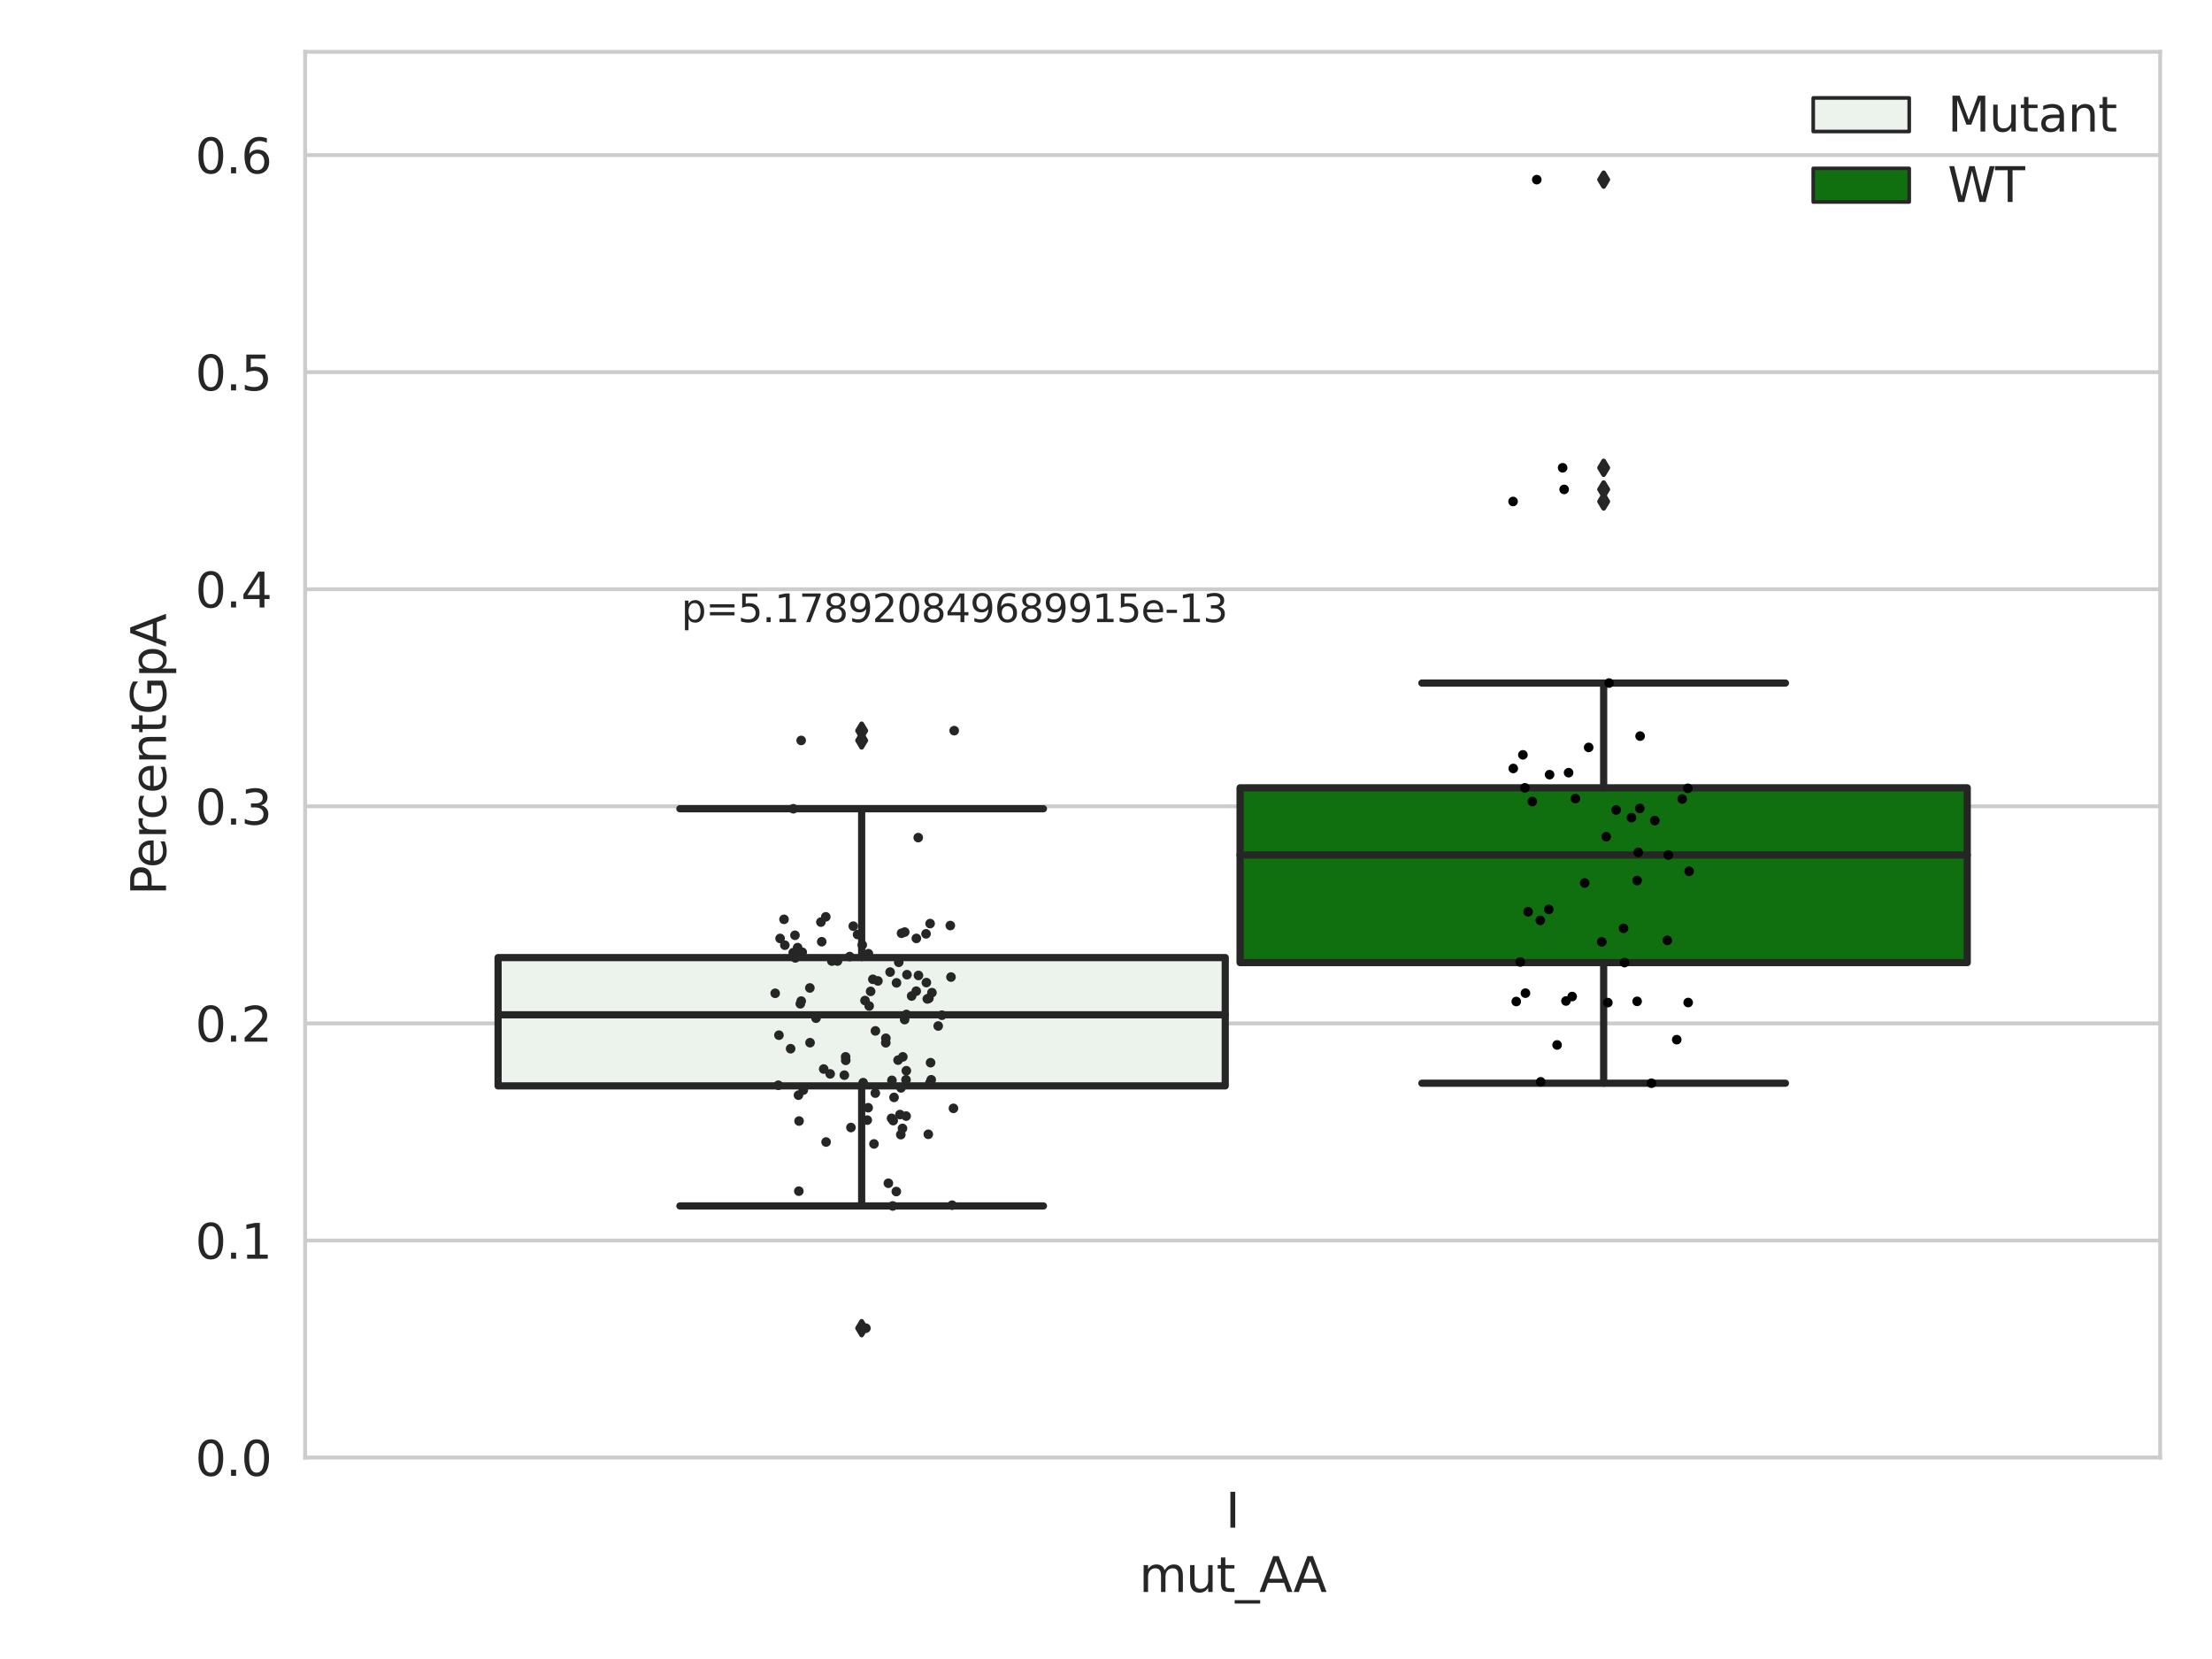 <?xml version="1.0" encoding="utf-8" standalone="no"?>
<!DOCTYPE svg PUBLIC "-//W3C//DTD SVG 1.1//EN"
  "http://www.w3.org/Graphics/SVG/1.1/DTD/svg11.dtd">
<svg xmlns:xlink="http://www.w3.org/1999/xlink" width="460.8pt" height="345.6pt" viewBox="0 0 460.8 345.6" xmlns="http://www.w3.org/2000/svg" version="1.1">
 <defs>
  <style type="text/css">*{stroke-linejoin: round; stroke-linecap: butt}</style>
 </defs>
 <g id="figure_1">
  <g id="patch_1">
   <path d="M 0 345.6 
L 460.8 345.6 
L 460.8 0 
L 0 0 
z
" style="fill: #ffffff"/>
  </g>
  <g id="axes_1">
   <g id="patch_2">
    <path d="M 63.571 303.64 
L 450 303.64 
L 450 10.8 
L 63.571 10.8 
z
" style="fill: #ffffff"/>
   </g>
   <g id="matplotlib.axis_1">
    <g id="xtick_1">
     <g id="text_1">
      <!-- I -->
      <g style="fill: #262626" transform="translate(255.311 318.238)scale(0.1 -0.1)">
       <defs>
        <path id="DejaVuSans-49" d="M 628 4666 
L 1259 4666 
L 1259 0 
L 628 0 
L 628 4666 
z
" transform="scale(0.016)"/>
       </defs>
       <use xlink:href="#DejaVuSans-49"/>
      </g>
     </g>
    </g>
    <g id="text_2">
     <!-- mut_AA -->
     <g style="fill: #262626" transform="translate(237.308 331.638)scale(0.1 -0.1)">
      <defs>
       <path id="DejaVuSans-6d" d="M 3328 2828 
Q 3544 3216 3844 3400 
Q 4144 3584 4550 3584 
Q 5097 3584 5394 3201 
Q 5691 2819 5691 2113 
L 5691 0 
L 5113 0 
L 5113 2094 
Q 5113 2597 4934 2840 
Q 4756 3084 4391 3084 
Q 3944 3084 3684 2787 
Q 3425 2491 3425 1978 
L 3425 0 
L 2847 0 
L 2847 2094 
Q 2847 2600 2669 2842 
Q 2491 3084 2119 3084 
Q 1678 3084 1418 2786 
Q 1159 2488 1159 1978 
L 1159 0 
L 581 0 
L 581 3500 
L 1159 3500 
L 1159 2956 
Q 1356 3278 1631 3431 
Q 1906 3584 2284 3584 
Q 2666 3584 2933 3390 
Q 3200 3197 3328 2828 
z
" transform="scale(0.016)"/>
       <path id="DejaVuSans-75" d="M 544 1381 
L 544 3500 
L 1119 3500 
L 1119 1403 
Q 1119 906 1312 657 
Q 1506 409 1894 409 
Q 2359 409 2629 706 
Q 2900 1003 2900 1516 
L 2900 3500 
L 3475 3500 
L 3475 0 
L 2900 0 
L 2900 538 
Q 2691 219 2414 64 
Q 2138 -91 1772 -91 
Q 1169 -91 856 284 
Q 544 659 544 1381 
z
M 1991 3584 
L 1991 3584 
z
" transform="scale(0.016)"/>
       <path id="DejaVuSans-74" d="M 1172 4494 
L 1172 3500 
L 2356 3500 
L 2356 3053 
L 1172 3053 
L 1172 1153 
Q 1172 725 1289 603 
Q 1406 481 1766 481 
L 2356 481 
L 2356 0 
L 1766 0 
Q 1100 0 847 248 
Q 594 497 594 1153 
L 594 3053 
L 172 3053 
L 172 3500 
L 594 3500 
L 594 4494 
L 1172 4494 
z
" transform="scale(0.016)"/>
       <path id="DejaVuSans-5f" d="M 3263 -1063 
L 3263 -1509 
L -63 -1509 
L -63 -1063 
L 3263 -1063 
z
" transform="scale(0.016)"/>
       <path id="DejaVuSans-41" d="M 2188 4044 
L 1331 1722 
L 3047 1722 
L 2188 4044 
z
M 1831 4666 
L 2547 4666 
L 4325 0 
L 3669 0 
L 3244 1197 
L 1141 1197 
L 716 0 
L 50 0 
L 1831 4666 
z
" transform="scale(0.016)"/>
      </defs>
      <use xlink:href="#DejaVuSans-6d"/>
      <use xlink:href="#DejaVuSans-75" x="97.412"/>
      <use xlink:href="#DejaVuSans-74" x="160.791"/>
      <use xlink:href="#DejaVuSans-5f" x="200"/>
      <use xlink:href="#DejaVuSans-41" x="250"/>
      <use xlink:href="#DejaVuSans-41" x="321.158"/>
     </g>
    </g>
   </g>
   <g id="matplotlib.axis_2">
    <g id="ytick_1">
     <g id="line2d_1">
      <path d="M 63.571 303.64 
L 450 303.64 
" clip-path="url(#p0d71b10919)" style="fill: none; stroke: #cccccc; stroke-width: 0.8; stroke-linecap: round"/>
     </g>
     <g id="text_3">
      <!-- 0.0 -->
      <g style="fill: #262626" transform="translate(40.668 307.439)scale(0.1 -0.1)">
       <defs>
        <path id="DejaVuSans-30" d="M 2034 4250 
Q 1547 4250 1301 3770 
Q 1056 3291 1056 2328 
Q 1056 1369 1301 889 
Q 1547 409 2034 409 
Q 2525 409 2770 889 
Q 3016 1369 3016 2328 
Q 3016 3291 2770 3770 
Q 2525 4250 2034 4250 
z
M 2034 4750 
Q 2819 4750 3233 4129 
Q 3647 3509 3647 2328 
Q 3647 1150 3233 529 
Q 2819 -91 2034 -91 
Q 1250 -91 836 529 
Q 422 1150 422 2328 
Q 422 3509 836 4129 
Q 1250 4750 2034 4750 
z
" transform="scale(0.016)"/>
        <path id="DejaVuSans-2e" d="M 684 794 
L 1344 794 
L 1344 0 
L 684 0 
L 684 794 
z
" transform="scale(0.016)"/>
       </defs>
       <use xlink:href="#DejaVuSans-30"/>
       <use xlink:href="#DejaVuSans-2e" x="63.623"/>
       <use xlink:href="#DejaVuSans-30" x="95.41"/>
      </g>
     </g>
    </g>
    <g id="ytick_2">
     <g id="line2d_2">
      <path d="M 63.571 258.418 
L 450 258.418 
" clip-path="url(#p0d71b10919)" style="fill: none; stroke: #cccccc; stroke-width: 0.8; stroke-linecap: round"/>
     </g>
     <g id="text_4">
      <!-- 0.1 -->
      <g style="fill: #262626" transform="translate(40.668 262.218)scale(0.1 -0.1)">
       <defs>
        <path id="DejaVuSans-31" d="M 794 531 
L 1825 531 
L 1825 4091 
L 703 3866 
L 703 4441 
L 1819 4666 
L 2450 4666 
L 2450 531 
L 3481 531 
L 3481 0 
L 794 0 
L 794 531 
z
" transform="scale(0.016)"/>
       </defs>
       <use xlink:href="#DejaVuSans-30"/>
       <use xlink:href="#DejaVuSans-2e" x="63.623"/>
       <use xlink:href="#DejaVuSans-31" x="95.41"/>
      </g>
     </g>
    </g>
    <g id="ytick_3">
     <g id="line2d_3">
      <path d="M 63.571 213.197 
L 450 213.197 
" clip-path="url(#p0d71b10919)" style="fill: none; stroke: #cccccc; stroke-width: 0.8; stroke-linecap: round"/>
     </g>
     <g id="text_5">
      <!-- 0.2 -->
      <g style="fill: #262626" transform="translate(40.668 216.996)scale(0.1 -0.1)">
       <defs>
        <path id="DejaVuSans-32" d="M 1228 531 
L 3431 531 
L 3431 0 
L 469 0 
L 469 531 
Q 828 903 1448 1529 
Q 2069 2156 2228 2338 
Q 2531 2678 2651 2914 
Q 2772 3150 2772 3378 
Q 2772 3750 2511 3984 
Q 2250 4219 1831 4219 
Q 1534 4219 1204 4116 
Q 875 4013 500 3803 
L 500 4441 
Q 881 4594 1212 4672 
Q 1544 4750 1819 4750 
Q 2544 4750 2975 4387 
Q 3406 4025 3406 3419 
Q 3406 3131 3298 2873 
Q 3191 2616 2906 2266 
Q 2828 2175 2409 1742 
Q 1991 1309 1228 531 
z
" transform="scale(0.016)"/>
       </defs>
       <use xlink:href="#DejaVuSans-30"/>
       <use xlink:href="#DejaVuSans-2e" x="63.623"/>
       <use xlink:href="#DejaVuSans-32" x="95.41"/>
      </g>
     </g>
    </g>
    <g id="ytick_4">
     <g id="line2d_4">
      <path d="M 63.571 167.975 
L 450 167.975 
" clip-path="url(#p0d71b10919)" style="fill: none; stroke: #cccccc; stroke-width: 0.8; stroke-linecap: round"/>
     </g>
     <g id="text_6">
      <!-- 0.3 -->
      <g style="fill: #262626" transform="translate(40.668 171.775)scale(0.1 -0.1)">
       <defs>
        <path id="DejaVuSans-33" d="M 2597 2516 
Q 3050 2419 3304 2112 
Q 3559 1806 3559 1356 
Q 3559 666 3084 287 
Q 2609 -91 1734 -91 
Q 1441 -91 1130 -33 
Q 819 25 488 141 
L 488 750 
Q 750 597 1062 519 
Q 1375 441 1716 441 
Q 2309 441 2620 675 
Q 2931 909 2931 1356 
Q 2931 1769 2642 2001 
Q 2353 2234 1838 2234 
L 1294 2234 
L 1294 2753 
L 1863 2753 
Q 2328 2753 2575 2939 
Q 2822 3125 2822 3475 
Q 2822 3834 2567 4026 
Q 2313 4219 1838 4219 
Q 1578 4219 1281 4162 
Q 984 4106 628 3988 
L 628 4550 
Q 988 4650 1302 4700 
Q 1616 4750 1894 4750 
Q 2613 4750 3031 4423 
Q 3450 4097 3450 3541 
Q 3450 3153 3228 2886 
Q 3006 2619 2597 2516 
z
" transform="scale(0.016)"/>
       </defs>
       <use xlink:href="#DejaVuSans-30"/>
       <use xlink:href="#DejaVuSans-2e" x="63.623"/>
       <use xlink:href="#DejaVuSans-33" x="95.41"/>
      </g>
     </g>
    </g>
    <g id="ytick_5">
     <g id="line2d_5">
      <path d="M 63.571 122.754 
L 450 122.754 
" clip-path="url(#p0d71b10919)" style="fill: none; stroke: #cccccc; stroke-width: 0.8; stroke-linecap: round"/>
     </g>
     <g id="text_7">
      <!-- 0.4 -->
      <g style="fill: #262626" transform="translate(40.668 126.553)scale(0.1 -0.1)">
       <defs>
        <path id="DejaVuSans-34" d="M 2419 4116 
L 825 1625 
L 2419 1625 
L 2419 4116 
z
M 2253 4666 
L 3047 4666 
L 3047 1625 
L 3713 1625 
L 3713 1100 
L 3047 1100 
L 3047 0 
L 2419 0 
L 2419 1100 
L 313 1100 
L 313 1709 
L 2253 4666 
z
" transform="scale(0.016)"/>
       </defs>
       <use xlink:href="#DejaVuSans-30"/>
       <use xlink:href="#DejaVuSans-2e" x="63.623"/>
       <use xlink:href="#DejaVuSans-34" x="95.41"/>
      </g>
     </g>
    </g>
    <g id="ytick_6">
     <g id="line2d_6">
      <path d="M 63.571 77.532 
L 450 77.532 
" clip-path="url(#p0d71b10919)" style="fill: none; stroke: #cccccc; stroke-width: 0.8; stroke-linecap: round"/>
     </g>
     <g id="text_8">
      <!-- 0.5 -->
      <g style="fill: #262626" transform="translate(40.668 81.332)scale(0.1 -0.1)">
       <defs>
        <path id="DejaVuSans-35" d="M 691 4666 
L 3169 4666 
L 3169 4134 
L 1269 4134 
L 1269 2991 
Q 1406 3038 1543 3061 
Q 1681 3084 1819 3084 
Q 2600 3084 3056 2656 
Q 3513 2228 3513 1497 
Q 3513 744 3044 326 
Q 2575 -91 1722 -91 
Q 1428 -91 1123 -41 
Q 819 9 494 109 
L 494 744 
Q 775 591 1075 516 
Q 1375 441 1709 441 
Q 2250 441 2565 725 
Q 2881 1009 2881 1497 
Q 2881 1984 2565 2268 
Q 2250 2553 1709 2553 
Q 1456 2553 1204 2497 
Q 953 2441 691 2322 
L 691 4666 
z
" transform="scale(0.016)"/>
       </defs>
       <use xlink:href="#DejaVuSans-30"/>
       <use xlink:href="#DejaVuSans-2e" x="63.623"/>
       <use xlink:href="#DejaVuSans-35" x="95.41"/>
      </g>
     </g>
    </g>
    <g id="ytick_7">
     <g id="line2d_7">
      <path d="M 63.571 32.311 
L 450 32.311 
" clip-path="url(#p0d71b10919)" style="fill: none; stroke: #cccccc; stroke-width: 0.8; stroke-linecap: round"/>
     </g>
     <g id="text_9">
      <!-- 0.6 -->
      <g style="fill: #262626" transform="translate(40.668 36.11)scale(0.1 -0.1)">
       <defs>
        <path id="DejaVuSans-36" d="M 2113 2584 
Q 1688 2584 1439 2293 
Q 1191 2003 1191 1497 
Q 1191 994 1439 701 
Q 1688 409 2113 409 
Q 2538 409 2786 701 
Q 3034 994 3034 1497 
Q 3034 2003 2786 2293 
Q 2538 2584 2113 2584 
z
M 3366 4563 
L 3366 3988 
Q 3128 4100 2886 4159 
Q 2644 4219 2406 4219 
Q 1781 4219 1451 3797 
Q 1122 3375 1075 2522 
Q 1259 2794 1537 2939 
Q 1816 3084 2150 3084 
Q 2853 3084 3261 2657 
Q 3669 2231 3669 1497 
Q 3669 778 3244 343 
Q 2819 -91 2113 -91 
Q 1303 -91 875 529 
Q 447 1150 447 2328 
Q 447 3434 972 4092 
Q 1497 4750 2381 4750 
Q 2619 4750 2861 4703 
Q 3103 4656 3366 4563 
z
" transform="scale(0.016)"/>
       </defs>
       <use xlink:href="#DejaVuSans-30"/>
       <use xlink:href="#DejaVuSans-2e" x="63.623"/>
       <use xlink:href="#DejaVuSans-36" x="95.41"/>
      </g>
     </g>
    </g>
    <g id="text_10">
     <!-- PercentGpA -->
     <g style="fill: #262626" transform="translate(34.588 186.497)rotate(-90)scale(0.1 -0.1)">
      <defs>
       <path id="DejaVuSans-50" d="M 1259 4147 
L 1259 2394 
L 2053 2394 
Q 2494 2394 2734 2622 
Q 2975 2850 2975 3272 
Q 2975 3691 2734 3919 
Q 2494 4147 2053 4147 
L 1259 4147 
z
M 628 4666 
L 2053 4666 
Q 2838 4666 3239 4311 
Q 3641 3956 3641 3272 
Q 3641 2581 3239 2228 
Q 2838 1875 2053 1875 
L 1259 1875 
L 1259 0 
L 628 0 
L 628 4666 
z
" transform="scale(0.016)"/>
       <path id="DejaVuSans-65" d="M 3597 1894 
L 3597 1613 
L 953 1613 
Q 991 1019 1311 708 
Q 1631 397 2203 397 
Q 2534 397 2845 478 
Q 3156 559 3463 722 
L 3463 178 
Q 3153 47 2828 -22 
Q 2503 -91 2169 -91 
Q 1331 -91 842 396 
Q 353 884 353 1716 
Q 353 2575 817 3079 
Q 1281 3584 2069 3584 
Q 2775 3584 3186 3129 
Q 3597 2675 3597 1894 
z
M 3022 2063 
Q 3016 2534 2758 2815 
Q 2500 3097 2075 3097 
Q 1594 3097 1305 2825 
Q 1016 2553 972 2059 
L 3022 2063 
z
" transform="scale(0.016)"/>
       <path id="DejaVuSans-72" d="M 2631 2963 
Q 2534 3019 2420 3045 
Q 2306 3072 2169 3072 
Q 1681 3072 1420 2755 
Q 1159 2438 1159 1844 
L 1159 0 
L 581 0 
L 581 3500 
L 1159 3500 
L 1159 2956 
Q 1341 3275 1631 3429 
Q 1922 3584 2338 3584 
Q 2397 3584 2469 3576 
Q 2541 3569 2628 3553 
L 2631 2963 
z
" transform="scale(0.016)"/>
       <path id="DejaVuSans-63" d="M 3122 3366 
L 3122 2828 
Q 2878 2963 2633 3030 
Q 2388 3097 2138 3097 
Q 1578 3097 1268 2742 
Q 959 2388 959 1747 
Q 959 1106 1268 751 
Q 1578 397 2138 397 
Q 2388 397 2633 464 
Q 2878 531 3122 666 
L 3122 134 
Q 2881 22 2623 -34 
Q 2366 -91 2075 -91 
Q 1284 -91 818 406 
Q 353 903 353 1747 
Q 353 2603 823 3093 
Q 1294 3584 2113 3584 
Q 2378 3584 2631 3529 
Q 2884 3475 3122 3366 
z
" transform="scale(0.016)"/>
       <path id="DejaVuSans-6e" d="M 3513 2113 
L 3513 0 
L 2938 0 
L 2938 2094 
Q 2938 2591 2744 2837 
Q 2550 3084 2163 3084 
Q 1697 3084 1428 2787 
Q 1159 2491 1159 1978 
L 1159 0 
L 581 0 
L 581 3500 
L 1159 3500 
L 1159 2956 
Q 1366 3272 1645 3428 
Q 1925 3584 2291 3584 
Q 2894 3584 3203 3211 
Q 3513 2838 3513 2113 
z
" transform="scale(0.016)"/>
       <path id="DejaVuSans-47" d="M 3809 666 
L 3809 1919 
L 2778 1919 
L 2778 2438 
L 4434 2438 
L 4434 434 
Q 4069 175 3628 42 
Q 3188 -91 2688 -91 
Q 1594 -91 976 548 
Q 359 1188 359 2328 
Q 359 3472 976 4111 
Q 1594 4750 2688 4750 
Q 3144 4750 3555 4637 
Q 3966 4525 4313 4306 
L 4313 3634 
Q 3963 3931 3569 4081 
Q 3175 4231 2741 4231 
Q 1884 4231 1454 3753 
Q 1025 3275 1025 2328 
Q 1025 1384 1454 906 
Q 1884 428 2741 428 
Q 3075 428 3337 486 
Q 3600 544 3809 666 
z
" transform="scale(0.016)"/>
       <path id="DejaVuSans-70" d="M 1159 525 
L 1159 -1331 
L 581 -1331 
L 581 3500 
L 1159 3500 
L 1159 2969 
Q 1341 3281 1617 3432 
Q 1894 3584 2278 3584 
Q 2916 3584 3314 3078 
Q 3713 2572 3713 1747 
Q 3713 922 3314 415 
Q 2916 -91 2278 -91 
Q 1894 -91 1617 61 
Q 1341 213 1159 525 
z
M 3116 1747 
Q 3116 2381 2855 2742 
Q 2594 3103 2138 3103 
Q 1681 3103 1420 2742 
Q 1159 2381 1159 1747 
Q 1159 1113 1420 752 
Q 1681 391 2138 391 
Q 2594 391 2855 752 
Q 3116 1113 3116 1747 
z
" transform="scale(0.016)"/>
      </defs>
      <use xlink:href="#DejaVuSans-50"/>
      <use xlink:href="#DejaVuSans-65" x="56.678"/>
      <use xlink:href="#DejaVuSans-72" x="118.201"/>
      <use xlink:href="#DejaVuSans-63" x="157.064"/>
      <use xlink:href="#DejaVuSans-65" x="212.045"/>
      <use xlink:href="#DejaVuSans-6e" x="273.568"/>
      <use xlink:href="#DejaVuSans-74" x="336.947"/>
      <use xlink:href="#DejaVuSans-47" x="376.156"/>
      <use xlink:href="#DejaVuSans-70" x="453.646"/>
      <use xlink:href="#DejaVuSans-41" x="517.123"/>
     </g>
    </g>
   </g>
   <g id="patch_3">
    <path d="M 103.76 226.214 
L 255.24 226.214 
L 255.24 199.478 
L 103.76 199.478 
L 103.76 226.214 
z
" clip-path="url(#p0d71b10919)" style="fill: #ecf2ec; stroke: #262626; stroke-width: 1.5; stroke-linejoin: miter"/>
   </g>
   <g id="patch_4">
    <path d="M 258.331 200.529 
L 409.811 200.529 
L 409.811 164.113 
L 258.331 164.113 
L 258.331 200.529 
z
" clip-path="url(#p0d71b10919)" style="fill: #107010; stroke: #262626; stroke-width: 1.5; stroke-linejoin: miter"/>
   </g>
   <g id="patch_5">
    <path d="M 256.786 303.64 
L 256.786 303.64 
L 256.786 303.64 
L 256.786 303.64 
z
" clip-path="url(#p0d71b10919)" style="fill: #ecf2ec; stroke: #262626; stroke-width: 0.75; stroke-linejoin: miter"/>
   </g>
   <g id="patch_6">
    <path d="M 256.786 303.64 
L 256.786 303.64 
L 256.786 303.64 
L 256.786 303.64 
z
" clip-path="url(#p0d71b10919)" style="fill: #107010; stroke: #262626; stroke-width: 0.75; stroke-linejoin: miter"/>
   </g>
   <g id="PathCollection_1"/>
   <g id="PathCollection_2"/>
   <g id="line2d_8">
    <path d="M 179.5 226.214 
L 179.5 251.221 
" clip-path="url(#p0d71b10919)" style="fill: none; stroke: #262626; stroke-width: 1.5; stroke-linecap: round"/>
   </g>
   <g id="line2d_9">
    <path d="M 179.5 199.478 
L 179.5 168.476 
" clip-path="url(#p0d71b10919)" style="fill: none; stroke: #262626; stroke-width: 1.5; stroke-linecap: round"/>
   </g>
   <g id="line2d_10">
    <path d="M 141.63 251.221 
L 217.37 251.221 
" clip-path="url(#p0d71b10919)" style="fill: none; stroke: #262626; stroke-width: 1.5; stroke-linecap: round"/>
   </g>
   <g id="line2d_11">
    <path d="M 141.63 168.476 
L 217.37 168.476 
" clip-path="url(#p0d71b10919)" style="fill: none; stroke: #262626; stroke-width: 1.5; stroke-linecap: round"/>
   </g>
   <g id="line2d_12">
    <defs>
     <path id="m0ae8e7c3cb" d="M -0 1.414 
L 0.849 0 
L 0 -1.414 
L -0.849 -0 
z
" style="stroke: #262626; stroke-linejoin: miter"/>
    </defs>
    <g clip-path="url(#p0d71b10919)">
     <use xlink:href="#m0ae8e7c3cb" x="179.5" y="276.684" style="fill: #262626; stroke: #262626; stroke-linejoin: miter"/>
     <use xlink:href="#m0ae8e7c3cb" x="179.5" y="154.248" style="fill: #262626; stroke: #262626; stroke-linejoin: miter"/>
     <use xlink:href="#m0ae8e7c3cb" x="179.5" y="152.209" style="fill: #262626; stroke: #262626; stroke-linejoin: miter"/>
    </g>
   </g>
   <g id="line2d_13">
    <path d="M 334.071 200.529 
L 334.071 225.652 
" clip-path="url(#p0d71b10919)" style="fill: none; stroke: #262626; stroke-width: 1.5; stroke-linecap: round"/>
   </g>
   <g id="line2d_14">
    <path d="M 334.071 164.113 
L 334.071 142.292 
" clip-path="url(#p0d71b10919)" style="fill: none; stroke: #262626; stroke-width: 1.5; stroke-linecap: round"/>
   </g>
   <g id="line2d_15">
    <path d="M 296.201 225.652 
L 371.941 225.652 
" clip-path="url(#p0d71b10919)" style="fill: none; stroke: #262626; stroke-width: 1.5; stroke-linecap: round"/>
   </g>
   <g id="line2d_16">
    <path d="M 296.201 142.292 
L 371.941 142.292 
" clip-path="url(#p0d71b10919)" style="fill: none; stroke: #262626; stroke-width: 1.5; stroke-linecap: round"/>
   </g>
   <g id="line2d_17">
    <g clip-path="url(#p0d71b10919)">
     <use xlink:href="#m0ae8e7c3cb" x="334.071" y="37.422" style="fill: #262626; stroke: #262626; stroke-linejoin: miter"/>
     <use xlink:href="#m0ae8e7c3cb" x="334.071" y="97.449" style="fill: #262626; stroke: #262626; stroke-linejoin: miter"/>
     <use xlink:href="#m0ae8e7c3cb" x="334.071" y="104.471" style="fill: #262626; stroke: #262626; stroke-linejoin: miter"/>
     <use xlink:href="#m0ae8e7c3cb" x="334.071" y="101.953" style="fill: #262626; stroke: #262626; stroke-linejoin: miter"/>
    </g>
   </g>
   <g id="line2d_18">
    <path d="M 103.76 211.408 
L 255.24 211.408 
" clip-path="url(#p0d71b10919)" style="fill: none; stroke: #262626; stroke-width: 1.5; stroke-linecap: round"/>
   </g>
   <g id="line2d_19">
    <path d="M 258.331 178.109 
L 409.811 178.109 
" clip-path="url(#p0d71b10919)" style="fill: none; stroke: #262626; stroke-width: 1.5; stroke-linecap: round"/>
   </g>
   <g id="patch_7">
    <path d="M 63.571 303.64 
L 63.571 10.8 
" style="fill: none; stroke: #cccccc; stroke-width: 0.8; stroke-linejoin: miter; stroke-linecap: square"/>
   </g>
   <g id="patch_8">
    <path d="M 450 303.64 
L 450 10.8 
" style="fill: none; stroke: #cccccc; stroke-width: 0.8; stroke-linejoin: miter; stroke-linecap: square"/>
   </g>
   <g id="patch_9">
    <path d="M 63.571 303.64 
L 450 303.64 
" style="fill: none; stroke: #cccccc; stroke-width: 0.8; stroke-linejoin: miter; stroke-linecap: square"/>
   </g>
   <g id="patch_10">
    <path d="M 63.571 10.8 
L 450 10.8 
" style="fill: none; stroke: #cccccc; stroke-width: 0.8; stroke-linejoin: miter; stroke-linecap: square"/>
   </g>
   <g id="PathCollection_3">
    <defs>
     <path id="C0_0_95ca502441" d="M 0 1 
C 0.265 1 0.52 0.895 0.707 0.707 
C 0.895 0.52 1 0.265 1 -0 
C 1 -0.265 0.895 -0.52 0.707 -0.707 
C 0.52 -0.895 0.265 -1 0 -1 
C -0.265 -1 -0.52 -0.895 -0.707 -0.707 
C -0.895 -0.52 -1 -0.265 -1 0 
C -1 0.265 -0.895 0.52 -0.707 0.707 
C -0.52 0.895 -0.265 1 0 1 
z
"/>
    </defs>
    <g clip-path="url(#p0d71b10919)">
     <use xlink:href="#C0_0_95ca502441" x="165.675" y="199.547" style="fill: #262626"/>
    </g>
    <g clip-path="url(#p0d71b10919)">
     <use xlink:href="#C0_0_95ca502441" x="181.367" y="206.523" style="fill: #262626"/>
    </g>
    <g clip-path="url(#p0d71b10919)">
     <use xlink:href="#C0_0_95ca502441" x="163.328" y="191.515" style="fill: #262626"/>
    </g>
    <g clip-path="url(#p0d71b10919)">
     <use xlink:href="#C0_0_95ca502441" x="178.644" y="194.676" style="fill: #262626"/>
    </g>
    <g clip-path="url(#p0d71b10919)">
     <use xlink:href="#C0_0_95ca502441" x="163.496" y="196.898" style="fill: #262626"/>
    </g>
    <g clip-path="url(#p0d71b10919)">
     <use xlink:href="#C0_0_95ca502441" x="176.185" y="220.889" style="fill: #262626"/>
    </g>
    <g clip-path="url(#p0d71b10919)">
     <use xlink:href="#C0_0_95ca502441" x="198.105" y="203.539" style="fill: #262626"/>
    </g>
    <g clip-path="url(#p0d71b10919)">
     <use xlink:href="#C0_0_95ca502441" x="197.968" y="192.808" style="fill: #262626"/>
    </g>
    <g clip-path="url(#p0d71b10919)">
     <use xlink:href="#C0_0_95ca502441" x="187.809" y="194.414" style="fill: #262626"/>
    </g>
    <g clip-path="url(#p0d71b10919)">
     <use xlink:href="#C0_0_95ca502441" x="188.737" y="224.94" style="fill: #262626"/>
    </g>
    <g clip-path="url(#p0d71b10919)">
     <use xlink:href="#C0_0_95ca502441" x="193.757" y="192.398" style="fill: #262626"/>
    </g>
    <g clip-path="url(#p0d71b10919)">
     <use xlink:href="#C0_0_95ca502441" x="187.227" y="200.46" style="fill: #262626"/>
    </g>
    <g clip-path="url(#p0d71b10919)">
     <use xlink:href="#C0_0_95ca502441" x="195.447" y="213.732" style="fill: #262626"/>
    </g>
    <g clip-path="url(#p0d71b10919)">
     <use xlink:href="#C0_0_95ca502441" x="180.855" y="230.76" style="fill: #262626"/>
    </g>
    <g clip-path="url(#p0d71b10919)">
     <use xlink:href="#C0_0_95ca502441" x="196.223" y="211.485" style="fill: #262626"/>
    </g>
    <g clip-path="url(#p0d71b10919)">
     <use xlink:href="#C0_0_95ca502441" x="177.754" y="192.933" style="fill: #262626"/>
    </g>
    <g clip-path="url(#p0d71b10919)">
     <use xlink:href="#C0_0_95ca502441" x="188.822" y="211.331" style="fill: #262626"/>
    </g>
    <g clip-path="url(#p0d71b10919)">
     <use xlink:href="#C0_0_95ca502441" x="180.903" y="198.669" style="fill: #262626"/>
    </g>
    <g clip-path="url(#p0d71b10919)">
     <use xlink:href="#C0_0_95ca502441" x="180.383" y="276.684" style="fill: #262626"/>
    </g>
    <g clip-path="url(#p0d71b10919)">
     <use xlink:href="#C0_0_95ca502441" x="167.342" y="227.092" style="fill: #262626"/>
    </g>
    <g clip-path="url(#p0d71b10919)">
     <use xlink:href="#C0_0_95ca502441" x="193.382" y="236.294" style="fill: #262626"/>
    </g>
    <g clip-path="url(#p0d71b10919)">
     <use xlink:href="#C0_0_95ca502441" x="182.064" y="238.299" style="fill: #262626"/>
    </g>
    <g clip-path="url(#p0d71b10919)">
     <use xlink:href="#C0_0_95ca502441" x="177.014" y="199.268" style="fill: #262626"/>
    </g>
    <g clip-path="url(#p0d71b10919)">
     <use xlink:href="#C0_0_95ca502441" x="181.829" y="204.003" style="fill: #262626"/>
    </g>
    <g clip-path="url(#p0d71b10919)">
     <use xlink:href="#C0_0_95ca502441" x="185.426" y="202.498" style="fill: #262626"/>
    </g>
    <g clip-path="url(#p0d71b10919)">
     <use xlink:href="#C0_0_95ca502441" x="166.722" y="209.107" style="fill: #262626"/>
    </g>
    <g clip-path="url(#p0d71b10919)">
     <use xlink:href="#C0_0_95ca502441" x="180.664" y="233.34" style="fill: #262626"/>
    </g>
    <g clip-path="url(#p0d71b10919)">
     <use xlink:href="#C0_0_95ca502441" x="185.803" y="225.057" style="fill: #262626"/>
    </g>
    <g clip-path="url(#p0d71b10919)">
     <use xlink:href="#C0_0_95ca502441" x="171.01" y="192.093" style="fill: #262626"/>
    </g>
    <g clip-path="url(#p0d71b10919)">
     <use xlink:href="#C0_0_95ca502441" x="187.652" y="236.365" style="fill: #262626"/>
    </g>
    <g clip-path="url(#p0d71b10919)">
     <use xlink:href="#C0_0_95ca502441" x="188.76" y="232.499" style="fill: #262626"/>
    </g>
    <g clip-path="url(#p0d71b10919)">
     <use xlink:href="#C0_0_95ca502441" x="165.605" y="194.834" style="fill: #262626"/>
    </g>
    <g clip-path="url(#p0d71b10919)">
     <use xlink:href="#C0_0_95ca502441" x="164.699" y="218.463" style="fill: #262626"/>
    </g>
    <g clip-path="url(#p0d71b10919)">
     <use xlink:href="#C0_0_95ca502441" x="185.966" y="251.221" style="fill: #262626"/>
    </g>
    <g clip-path="url(#p0d71b10919)">
     <use xlink:href="#C0_0_95ca502441" x="175.894" y="223.977" style="fill: #262626"/>
    </g>
    <g clip-path="url(#p0d71b10919)">
     <use xlink:href="#C0_0_95ca502441" x="193.506" y="207.963" style="fill: #262626"/>
    </g>
    <g clip-path="url(#p0d71b10919)">
     <use xlink:href="#C0_0_95ca502441" x="192.908" y="194.537" style="fill: #262626"/>
    </g>
    <g clip-path="url(#p0d71b10919)">
     <use xlink:href="#C0_0_95ca502441" x="165.27" y="168.476" style="fill: #262626"/>
    </g>
    <g clip-path="url(#p0d71b10919)">
     <use xlink:href="#C0_0_95ca502441" x="188.453" y="212.401" style="fill: #262626"/>
    </g>
    <g clip-path="url(#p0d71b10919)">
     <use xlink:href="#C0_0_95ca502441" x="166.16" y="197.404" style="fill: #262626"/>
    </g>
    <g clip-path="url(#p0d71b10919)">
     <use xlink:href="#C0_0_95ca502441" x="166.908" y="208.544" style="fill: #262626"/>
    </g>
    <g clip-path="url(#p0d71b10919)">
     <use xlink:href="#C0_0_95ca502441" x="185.725" y="232.967" style="fill: #262626"/>
    </g>
    <g clip-path="url(#p0d71b10919)">
     <use xlink:href="#C0_0_95ca502441" x="182.341" y="227.714" style="fill: #262626"/>
    </g>
    <g clip-path="url(#p0d71b10919)">
     <use xlink:href="#C0_0_95ca502441" x="179.623" y="196.85" style="fill: #262626"/>
    </g>
    <g clip-path="url(#p0d71b10919)">
     <use xlink:href="#C0_0_95ca502441" x="172.089" y="237.901" style="fill: #262626"/>
    </g>
    <g clip-path="url(#p0d71b10919)">
     <use xlink:href="#C0_0_95ca502441" x="181.065" y="209.568" style="fill: #262626"/>
    </g>
    <g clip-path="url(#p0d71b10919)">
     <use xlink:href="#C0_0_95ca502441" x="188.075" y="220.165" style="fill: #262626"/>
    </g>
    <g clip-path="url(#p0d71b10919)">
     <use xlink:href="#C0_0_95ca502441" x="179.813" y="225.538" style="fill: #262626"/>
    </g>
    <g clip-path="url(#p0d71b10919)">
     <use xlink:href="#C0_0_95ca502441" x="167.12" y="198.368" style="fill: #262626"/>
    </g>
    <g clip-path="url(#p0d71b10919)">
     <use xlink:href="#C0_0_95ca502441" x="168.708" y="205.808" style="fill: #262626"/>
    </g>
    <g clip-path="url(#p0d71b10919)">
     <use xlink:href="#C0_0_95ca502441" x="187.696" y="226.621" style="fill: #262626"/>
    </g>
    <g clip-path="url(#p0d71b10919)">
     <use xlink:href="#C0_0_95ca502441" x="186.716" y="248.221" style="fill: #262626"/>
    </g>
    <g clip-path="url(#p0d71b10919)">
     <use xlink:href="#C0_0_95ca502441" x="173.292" y="200.21" style="fill: #262626"/>
    </g>
    <g clip-path="url(#p0d71b10919)">
     <use xlink:href="#C0_0_95ca502441" x="193.856" y="221.377" style="fill: #262626"/>
    </g>
    <g clip-path="url(#p0d71b10919)">
     <use xlink:href="#C0_0_95ca502441" x="172.939" y="223.707" style="fill: #262626"/>
    </g>
    <g clip-path="url(#p0d71b10919)">
     <use xlink:href="#C0_0_95ca502441" x="166.899" y="154.248" style="fill: #262626"/>
    </g>
    <g clip-path="url(#p0d71b10919)">
     <use xlink:href="#C0_0_95ca502441" x="180.195" y="208.431" style="fill: #262626"/>
    </g>
    <g clip-path="url(#p0d71b10919)">
     <use xlink:href="#C0_0_95ca502441" x="187.084" y="220.843" style="fill: #262626"/>
    </g>
    <g clip-path="url(#p0d71b10919)">
     <use xlink:href="#C0_0_95ca502441" x="184.54" y="216.289" style="fill: #262626"/>
    </g>
    <g clip-path="url(#p0d71b10919)">
     <use xlink:href="#C0_0_95ca502441" x="176.155" y="220.161" style="fill: #262626"/>
    </g>
    <g clip-path="url(#p0d71b10919)">
     <use xlink:href="#C0_0_95ca502441" x="172.028" y="190.993" style="fill: #262626"/>
    </g>
    <g clip-path="url(#p0d71b10919)">
     <use xlink:href="#C0_0_95ca502441" x="182.889" y="204.347" style="fill: #262626"/>
    </g>
    <g clip-path="url(#p0d71b10919)">
     <use xlink:href="#C0_0_95ca502441" x="191.287" y="174.489" style="fill: #262626"/>
    </g>
    <g clip-path="url(#p0d71b10919)">
     <use xlink:href="#C0_0_95ca502441" x="177.267" y="234.885" style="fill: #262626"/>
    </g>
    <g clip-path="url(#p0d71b10919)">
     <use xlink:href="#C0_0_95ca502441" x="186.758" y="204.746" style="fill: #262626"/>
    </g>
    <g clip-path="url(#p0d71b10919)">
     <use xlink:href="#C0_0_95ca502441" x="186.245" y="228.608" style="fill: #262626"/>
    </g>
    <g clip-path="url(#p0d71b10919)">
     <use xlink:href="#C0_0_95ca502441" x="186.073" y="233.441" style="fill: #262626"/>
    </g>
    <g clip-path="url(#p0d71b10919)">
     <use xlink:href="#C0_0_95ca502441" x="198.776" y="152.209" style="fill: #262626"/>
    </g>
    <g clip-path="url(#p0d71b10919)">
     <use xlink:href="#C0_0_95ca502441" x="188.937" y="203.044" style="fill: #262626"/>
    </g>
    <g clip-path="url(#p0d71b10919)">
     <use xlink:href="#C0_0_95ca502441" x="169.987" y="212.102" style="fill: #262626"/>
    </g>
    <g clip-path="url(#p0d71b10919)">
     <use xlink:href="#C0_0_95ca502441" x="174.464" y="200.205" style="fill: #262626"/>
    </g>
    <g clip-path="url(#p0d71b10919)">
     <use xlink:href="#C0_0_95ca502441" x="194.14" y="206.786" style="fill: #262626"/>
    </g>
    <g clip-path="url(#p0d71b10919)">
     <use xlink:href="#C0_0_95ca502441" x="198.348" y="251.065" style="fill: #262626"/>
    </g>
    <g clip-path="url(#p0d71b10919)">
     <use xlink:href="#C0_0_95ca502441" x="161.485" y="206.92" style="fill: #262626"/>
    </g>
    <g clip-path="url(#p0d71b10919)">
     <use xlink:href="#C0_0_95ca502441" x="171.594" y="222.699" style="fill: #262626"/>
    </g>
    <g clip-path="url(#p0d71b10919)">
     <use xlink:href="#C0_0_95ca502441" x="162.267" y="215.648" style="fill: #262626"/>
    </g>
    <g clip-path="url(#p0d71b10919)">
     <use xlink:href="#C0_0_95ca502441" x="188.808" y="223.053" style="fill: #262626"/>
    </g>
    <g clip-path="url(#p0d71b10919)">
     <use xlink:href="#C0_0_95ca502441" x="162.507" y="195.495" style="fill: #262626"/>
    </g>
    <g clip-path="url(#p0d71b10919)">
     <use xlink:href="#C0_0_95ca502441" x="182.365" y="214.756" style="fill: #262626"/>
    </g>
    <g clip-path="url(#p0d71b10919)">
     <use xlink:href="#C0_0_95ca502441" x="166.46" y="233.531" style="fill: #262626"/>
    </g>
    <g clip-path="url(#p0d71b10919)">
     <use xlink:href="#C0_0_95ca502441" x="198.62" y="230.89" style="fill: #262626"/>
    </g>
    <g clip-path="url(#p0d71b10919)">
     <use xlink:href="#C0_0_95ca502441" x="162.142" y="226.078" style="fill: #262626"/>
    </g>
    <g clip-path="url(#p0d71b10919)">
     <use xlink:href="#C0_0_95ca502441" x="192.981" y="204.69" style="fill: #262626"/>
    </g>
    <g clip-path="url(#p0d71b10919)">
     <use xlink:href="#C0_0_95ca502441" x="191.334" y="203.205" style="fill: #262626"/>
    </g>
    <g clip-path="url(#p0d71b10919)">
     <use xlink:href="#C0_0_95ca502441" x="190.867" y="206.476" style="fill: #262626"/>
    </g>
    <g clip-path="url(#p0d71b10919)">
     <use xlink:href="#C0_0_95ca502441" x="171.182" y="196.177" style="fill: #262626"/>
    </g>
    <g clip-path="url(#p0d71b10919)">
     <use xlink:href="#C0_0_95ca502441" x="193.725" y="225.57" style="fill: #262626"/>
    </g>
    <g clip-path="url(#p0d71b10919)">
     <use xlink:href="#C0_0_95ca502441" x="168.747" y="217.212" style="fill: #262626"/>
    </g>
    <g clip-path="url(#p0d71b10919)">
     <use xlink:href="#C0_0_95ca502441" x="189.909" y="207.489" style="fill: #262626"/>
    </g>
    <g clip-path="url(#p0d71b10919)">
     <use xlink:href="#C0_0_95ca502441" x="193.99" y="224.938" style="fill: #262626"/>
    </g>
    <g clip-path="url(#p0d71b10919)">
     <use xlink:href="#C0_0_95ca502441" x="184.525" y="217.233" style="fill: #262626"/>
    </g>
    <g clip-path="url(#p0d71b10919)">
     <use xlink:href="#C0_0_95ca502441" x="188.475" y="194.167" style="fill: #262626"/>
    </g>
    <g clip-path="url(#p0d71b10919)">
     <use xlink:href="#C0_0_95ca502441" x="188.006" y="235.071" style="fill: #262626"/>
    </g>
    <g clip-path="url(#p0d71b10919)">
     <use xlink:href="#C0_0_95ca502441" x="166.336" y="228.145" style="fill: #262626"/>
    </g>
    <g clip-path="url(#p0d71b10919)">
     <use xlink:href="#C0_0_95ca502441" x="185.065" y="246.489" style="fill: #262626"/>
    </g>
    <g clip-path="url(#p0d71b10919)">
     <use xlink:href="#C0_0_95ca502441" x="193.173" y="208.092" style="fill: #262626"/>
    </g>
    <g clip-path="url(#p0d71b10919)">
     <use xlink:href="#C0_0_95ca502441" x="165.248" y="198.454" style="fill: #262626"/>
    </g>
    <g clip-path="url(#p0d71b10919)">
     <use xlink:href="#C0_0_95ca502441" x="190.896" y="195.487" style="fill: #262626"/>
    </g>
    <g clip-path="url(#p0d71b10919)">
     <use xlink:href="#C0_0_95ca502441" x="187.479" y="232.181" style="fill: #262626"/>
    </g>
    <g clip-path="url(#p0d71b10919)">
     <use xlink:href="#C0_0_95ca502441" x="166.413" y="248.139" style="fill: #262626"/>
    </g>
   </g>
   <g id="PathCollection_4">
    <defs>
     <path id="C1_0_c469edb2b9" d="M 0 1 
C 0.265 1 0.52 0.895 0.707 0.707 
C 0.895 0.52 1 0.265 1 -0 
C 1 -0.265 0.895 -0.52 0.707 -0.707 
C 0.52 -0.895 0.265 -1 0 -1 
C -0.265 -1 -0.52 -0.895 -0.707 -0.707 
C -0.895 -0.52 -1 -0.265 -1 0 
C -1 0.265 -0.895 0.52 -0.707 0.707 
C -0.52 0.895 -0.265 1 0 1 
z
"/>
    </defs>
    <g clip-path="url(#p0d71b10919)">
     <use xlink:href="#C1_0_c469edb2b9" x="318.34" y="189.94"/>
    </g>
    <g clip-path="url(#p0d71b10919)">
     <use xlink:href="#C1_0_c469edb2b9" x="341.275" y="177.549"/>
    </g>
    <g clip-path="url(#p0d71b10919)">
     <use xlink:href="#C1_0_c469edb2b9" x="338.209" y="193.387"/>
    </g>
    <g clip-path="url(#p0d71b10919)">
     <use xlink:href="#C1_0_c469edb2b9" x="322.806" y="161.374"/>
    </g>
    <g clip-path="url(#p0d71b10919)">
     <use xlink:href="#C1_0_c469edb2b9" x="341.044" y="208.602"/>
    </g>
    <g clip-path="url(#p0d71b10919)">
     <use xlink:href="#C1_0_c469edb2b9" x="339.868" y="170.336"/>
    </g>
    <g clip-path="url(#p0d71b10919)">
     <use xlink:href="#C1_0_c469edb2b9" x="328.188" y="166.369"/>
    </g>
    <g clip-path="url(#p0d71b10919)">
     <use xlink:href="#C1_0_c469edb2b9" x="327.51" y="207.596"/>
    </g>
    <g clip-path="url(#p0d71b10919)">
     <use xlink:href="#C1_0_c469edb2b9" x="319.208" y="166.983"/>
    </g>
    <g clip-path="url(#p0d71b10919)">
     <use xlink:href="#C1_0_c469edb2b9" x="315.241" y="160.088"/>
    </g>
    <g clip-path="url(#p0d71b10919)">
     <use xlink:href="#C1_0_c469edb2b9" x="341.045" y="183.423"/>
    </g>
    <g clip-path="url(#p0d71b10919)">
     <use xlink:href="#C1_0_c469edb2b9" x="320.955" y="225.365"/>
    </g>
    <g clip-path="url(#p0d71b10919)">
     <use xlink:href="#C1_0_c469edb2b9" x="335.192" y="142.292"/>
    </g>
    <g clip-path="url(#p0d71b10919)">
     <use xlink:href="#C1_0_c469edb2b9" x="322.642" y="189.443"/>
    </g>
    <g clip-path="url(#p0d71b10919)">
     <use xlink:href="#C1_0_c469edb2b9" x="350.435" y="166.453"/>
    </g>
    <g clip-path="url(#p0d71b10919)">
     <use xlink:href="#C1_0_c469edb2b9" x="341.664" y="153.344"/>
    </g>
    <g clip-path="url(#p0d71b10919)">
     <use xlink:href="#C1_0_c469edb2b9" x="317.247" y="157.247"/>
    </g>
    <g clip-path="url(#p0d71b10919)">
     <use xlink:href="#C1_0_c469edb2b9" x="320.133" y="37.422"/>
    </g>
    <g clip-path="url(#p0d71b10919)">
     <use xlink:href="#C1_0_c469edb2b9" x="349.294" y="216.582"/>
    </g>
    <g clip-path="url(#p0d71b10919)">
     <use xlink:href="#C1_0_c469edb2b9" x="325.528" y="97.449"/>
    </g>
    <g clip-path="url(#p0d71b10919)">
     <use xlink:href="#C1_0_c469edb2b9" x="338.431" y="200.529"/>
    </g>
    <g clip-path="url(#p0d71b10919)">
     <use xlink:href="#C1_0_c469edb2b9" x="334.948" y="208.861"/>
    </g>
    <g clip-path="url(#p0d71b10919)">
     <use xlink:href="#C1_0_c469edb2b9" x="317.664" y="164.113"/>
    </g>
    <g clip-path="url(#p0d71b10919)">
     <use xlink:href="#C1_0_c469edb2b9" x="315.199" y="104.471"/>
    </g>
    <g clip-path="url(#p0d71b10919)">
     <use xlink:href="#C1_0_c469edb2b9" x="324.371" y="217.681"/>
    </g>
    <g clip-path="url(#p0d71b10919)">
     <use xlink:href="#C1_0_c469edb2b9" x="347.552" y="178.109"/>
    </g>
    <g clip-path="url(#p0d71b10919)">
     <use xlink:href="#C1_0_c469edb2b9" x="341.598" y="168.407"/>
    </g>
    <g clip-path="url(#p0d71b10919)">
     <use xlink:href="#C1_0_c469edb2b9" x="315.866" y="208.632"/>
    </g>
    <g clip-path="url(#p0d71b10919)">
     <use xlink:href="#C1_0_c469edb2b9" x="334.608" y="174.304"/>
    </g>
    <g clip-path="url(#p0d71b10919)">
     <use xlink:href="#C1_0_c469edb2b9" x="325.84" y="101.953"/>
    </g>
    <g clip-path="url(#p0d71b10919)">
     <use xlink:href="#C1_0_c469edb2b9" x="336.68" y="168.73"/>
    </g>
    <g clip-path="url(#p0d71b10919)">
     <use xlink:href="#C1_0_c469edb2b9" x="351.882" y="181.504"/>
    </g>
    <g clip-path="url(#p0d71b10919)">
     <use xlink:href="#C1_0_c469edb2b9" x="344.731" y="170.945"/>
    </g>
    <g clip-path="url(#p0d71b10919)">
     <use xlink:href="#C1_0_c469edb2b9" x="326.22" y="208.525"/>
    </g>
    <g clip-path="url(#p0d71b10919)">
     <use xlink:href="#C1_0_c469edb2b9" x="333.683" y="196.215"/>
    </g>
    <g clip-path="url(#p0d71b10919)">
     <use xlink:href="#C1_0_c469edb2b9" x="320.878" y="191.739"/>
    </g>
    <g clip-path="url(#p0d71b10919)">
     <use xlink:href="#C1_0_c469edb2b9" x="316.706" y="200.399"/>
    </g>
    <g clip-path="url(#p0d71b10919)">
     <use xlink:href="#C1_0_c469edb2b9" x="330.118" y="183.943"/>
    </g>
    <g clip-path="url(#p0d71b10919)">
     <use xlink:href="#C1_0_c469edb2b9" x="351.611" y="164.223"/>
    </g>
    <g clip-path="url(#p0d71b10919)">
     <use xlink:href="#C1_0_c469edb2b9" x="326.767" y="160.965"/>
    </g>
    <g clip-path="url(#p0d71b10919)">
     <use xlink:href="#C1_0_c469edb2b9" x="351.677" y="208.843"/>
    </g>
    <g clip-path="url(#p0d71b10919)">
     <use xlink:href="#C1_0_c469edb2b9" x="347.337" y="195.895"/>
    </g>
    <g clip-path="url(#p0d71b10919)">
     <use xlink:href="#C1_0_c469edb2b9" x="344.028" y="225.652"/>
    </g>
    <g clip-path="url(#p0d71b10919)">
     <use xlink:href="#C1_0_c469edb2b9" x="317.781" y="206.891"/>
    </g>
    <g clip-path="url(#p0d71b10919)">
     <use xlink:href="#C1_0_c469edb2b9" x="330.948" y="155.703"/>
    </g>
   </g>
   <g id="text_11">
    <!-- 100 -->
    <g style="fill: #262626" transform="translate(198.821 -442.515)scale(0.1 -0.1)">
     <use xlink:href="#DejaVuSans-31"/>
     <use xlink:href="#DejaVuSans-30" x="63.623"/>
     <use xlink:href="#DejaVuSans-30" x="127.246"/>
    </g>
   </g>
   <g id="text_12">
    <!-- p=5.178920849689915e-13 -->
    <g style="fill: #262626" transform="translate(141.944 129.598)scale(0.08 -0.08)">
     <defs>
      <path id="DejaVuSans-3d" d="M 678 2906 
L 4684 2906 
L 4684 2381 
L 678 2381 
L 678 2906 
z
M 678 1631 
L 4684 1631 
L 4684 1100 
L 678 1100 
L 678 1631 
z
" transform="scale(0.016)"/>
      <path id="DejaVuSans-37" d="M 525 4666 
L 3525 4666 
L 3525 4397 
L 1831 0 
L 1172 0 
L 2766 4134 
L 525 4134 
L 525 4666 
z
" transform="scale(0.016)"/>
      <path id="DejaVuSans-38" d="M 2034 2216 
Q 1584 2216 1326 1975 
Q 1069 1734 1069 1313 
Q 1069 891 1326 650 
Q 1584 409 2034 409 
Q 2484 409 2743 651 
Q 3003 894 3003 1313 
Q 3003 1734 2745 1975 
Q 2488 2216 2034 2216 
z
M 1403 2484 
Q 997 2584 770 2862 
Q 544 3141 544 3541 
Q 544 4100 942 4425 
Q 1341 4750 2034 4750 
Q 2731 4750 3128 4425 
Q 3525 4100 3525 3541 
Q 3525 3141 3298 2862 
Q 3072 2584 2669 2484 
Q 3125 2378 3379 2068 
Q 3634 1759 3634 1313 
Q 3634 634 3220 271 
Q 2806 -91 2034 -91 
Q 1263 -91 848 271 
Q 434 634 434 1313 
Q 434 1759 690 2068 
Q 947 2378 1403 2484 
z
M 1172 3481 
Q 1172 3119 1398 2916 
Q 1625 2713 2034 2713 
Q 2441 2713 2670 2916 
Q 2900 3119 2900 3481 
Q 2900 3844 2670 4047 
Q 2441 4250 2034 4250 
Q 1625 4250 1398 4047 
Q 1172 3844 1172 3481 
z
" transform="scale(0.016)"/>
      <path id="DejaVuSans-39" d="M 703 97 
L 703 672 
Q 941 559 1184 500 
Q 1428 441 1663 441 
Q 2288 441 2617 861 
Q 2947 1281 2994 2138 
Q 2813 1869 2534 1725 
Q 2256 1581 1919 1581 
Q 1219 1581 811 2004 
Q 403 2428 403 3163 
Q 403 3881 828 4315 
Q 1253 4750 1959 4750 
Q 2769 4750 3195 4129 
Q 3622 3509 3622 2328 
Q 3622 1225 3098 567 
Q 2575 -91 1691 -91 
Q 1453 -91 1209 -44 
Q 966 3 703 97 
z
M 1959 2075 
Q 2384 2075 2632 2365 
Q 2881 2656 2881 3163 
Q 2881 3666 2632 3958 
Q 2384 4250 1959 4250 
Q 1534 4250 1286 3958 
Q 1038 3666 1038 3163 
Q 1038 2656 1286 2365 
Q 1534 2075 1959 2075 
z
" transform="scale(0.016)"/>
      <path id="DejaVuSans-2d" d="M 313 2009 
L 1997 2009 
L 1997 1497 
L 313 1497 
L 313 2009 
z
" transform="scale(0.016)"/>
     </defs>
     <use xlink:href="#DejaVuSans-70"/>
     <use xlink:href="#DejaVuSans-3d" x="63.477"/>
     <use xlink:href="#DejaVuSans-35" x="147.266"/>
     <use xlink:href="#DejaVuSans-2e" x="210.889"/>
     <use xlink:href="#DejaVuSans-31" x="242.676"/>
     <use xlink:href="#DejaVuSans-37" x="306.299"/>
     <use xlink:href="#DejaVuSans-38" x="369.922"/>
     <use xlink:href="#DejaVuSans-39" x="433.545"/>
     <use xlink:href="#DejaVuSans-32" x="497.168"/>
     <use xlink:href="#DejaVuSans-30" x="560.791"/>
     <use xlink:href="#DejaVuSans-38" x="624.414"/>
     <use xlink:href="#DejaVuSans-34" x="688.037"/>
     <use xlink:href="#DejaVuSans-39" x="751.66"/>
     <use xlink:href="#DejaVuSans-36" x="815.283"/>
     <use xlink:href="#DejaVuSans-38" x="878.906"/>
     <use xlink:href="#DejaVuSans-39" x="942.529"/>
     <use xlink:href="#DejaVuSans-39" x="1006.152"/>
     <use xlink:href="#DejaVuSans-31" x="1069.775"/>
     <use xlink:href="#DejaVuSans-35" x="1133.398"/>
     <use xlink:href="#DejaVuSans-65" x="1197.021"/>
     <use xlink:href="#DejaVuSans-2d" x="1258.545"/>
     <use xlink:href="#DejaVuSans-31" x="1294.629"/>
     <use xlink:href="#DejaVuSans-33" x="1358.252"/>
    </g>
   </g>
   <g id="text_13">
    <!-- 45 -->
    <g style="fill: #262626" transform="translate(314.75 -442.515)scale(0.1 -0.1)">
     <use xlink:href="#DejaVuSans-34"/>
     <use xlink:href="#DejaVuSans-35" x="63.623"/>
    </g>
   </g>
   <g id="legend_1">
    <g id="patch_11">
     <path d="M 377.728 27.398 
L 397.728 27.398 
L 397.728 20.398 
L 377.728 20.398 
z
" style="fill: #ecf2ec; stroke: #262626; stroke-width: 0.75; stroke-linejoin: miter"/>
    </g>
    <g id="text_14">
     <!-- Mutant -->
     <g style="fill: #262626" transform="translate(405.728 27.398)scale(0.1 -0.1)">
      <defs>
       <path id="DejaVuSans-4d" d="M 628 4666 
L 1569 4666 
L 2759 1491 
L 3956 4666 
L 4897 4666 
L 4897 0 
L 4281 0 
L 4281 4097 
L 3078 897 
L 2444 897 
L 1241 4097 
L 1241 0 
L 628 0 
L 628 4666 
z
" transform="scale(0.016)"/>
       <path id="DejaVuSans-61" d="M 2194 1759 
Q 1497 1759 1228 1600 
Q 959 1441 959 1056 
Q 959 750 1161 570 
Q 1363 391 1709 391 
Q 2188 391 2477 730 
Q 2766 1069 2766 1631 
L 2766 1759 
L 2194 1759 
z
M 3341 1997 
L 3341 0 
L 2766 0 
L 2766 531 
Q 2569 213 2275 61 
Q 1981 -91 1556 -91 
Q 1019 -91 701 211 
Q 384 513 384 1019 
Q 384 1609 779 1909 
Q 1175 2209 1959 2209 
L 2766 2209 
L 2766 2266 
Q 2766 2663 2505 2880 
Q 2244 3097 1772 3097 
Q 1472 3097 1187 3025 
Q 903 2953 641 2809 
L 641 3341 
Q 956 3463 1253 3523 
Q 1550 3584 1831 3584 
Q 2591 3584 2966 3190 
Q 3341 2797 3341 1997 
z
" transform="scale(0.016)"/>
      </defs>
      <use xlink:href="#DejaVuSans-4d"/>
      <use xlink:href="#DejaVuSans-75" x="86.279"/>
      <use xlink:href="#DejaVuSans-74" x="149.658"/>
      <use xlink:href="#DejaVuSans-61" x="188.867"/>
      <use xlink:href="#DejaVuSans-6e" x="250.146"/>
      <use xlink:href="#DejaVuSans-74" x="313.525"/>
     </g>
    </g>
    <g id="patch_12">
     <path d="M 377.728 42.077 
L 397.728 42.077 
L 397.728 35.077 
L 377.728 35.077 
z
" style="fill: #107010; stroke: #262626; stroke-width: 0.75; stroke-linejoin: miter"/>
    </g>
    <g id="text_15">
     <!-- WT -->
     <g style="fill: #262626" transform="translate(405.728 42.077)scale(0.1 -0.1)">
      <defs>
       <path id="DejaVuSans-57" d="M 213 4666 
L 850 4666 
L 1831 722 
L 2809 4666 
L 3519 4666 
L 4500 722 
L 5478 4666 
L 6119 4666 
L 4947 0 
L 4153 0 
L 3169 4050 
L 2175 0 
L 1381 0 
L 213 4666 
z
" transform="scale(0.016)"/>
       <path id="DejaVuSans-54" d="M -19 4666 
L 3928 4666 
L 3928 4134 
L 2272 4134 
L 2272 0 
L 1638 0 
L 1638 4134 
L -19 4134 
L -19 4666 
z
" transform="scale(0.016)"/>
      </defs>
      <use xlink:href="#DejaVuSans-57"/>
      <use xlink:href="#DejaVuSans-54" x="98.877"/>
     </g>
    </g>
   </g>
  </g>
 </g>
 <defs>
  <clipPath id="p0d71b10919">
   <rect x="63.571" y="10.8" width="386.429" height="292.84"/>
  </clipPath>
 </defs>
</svg>
